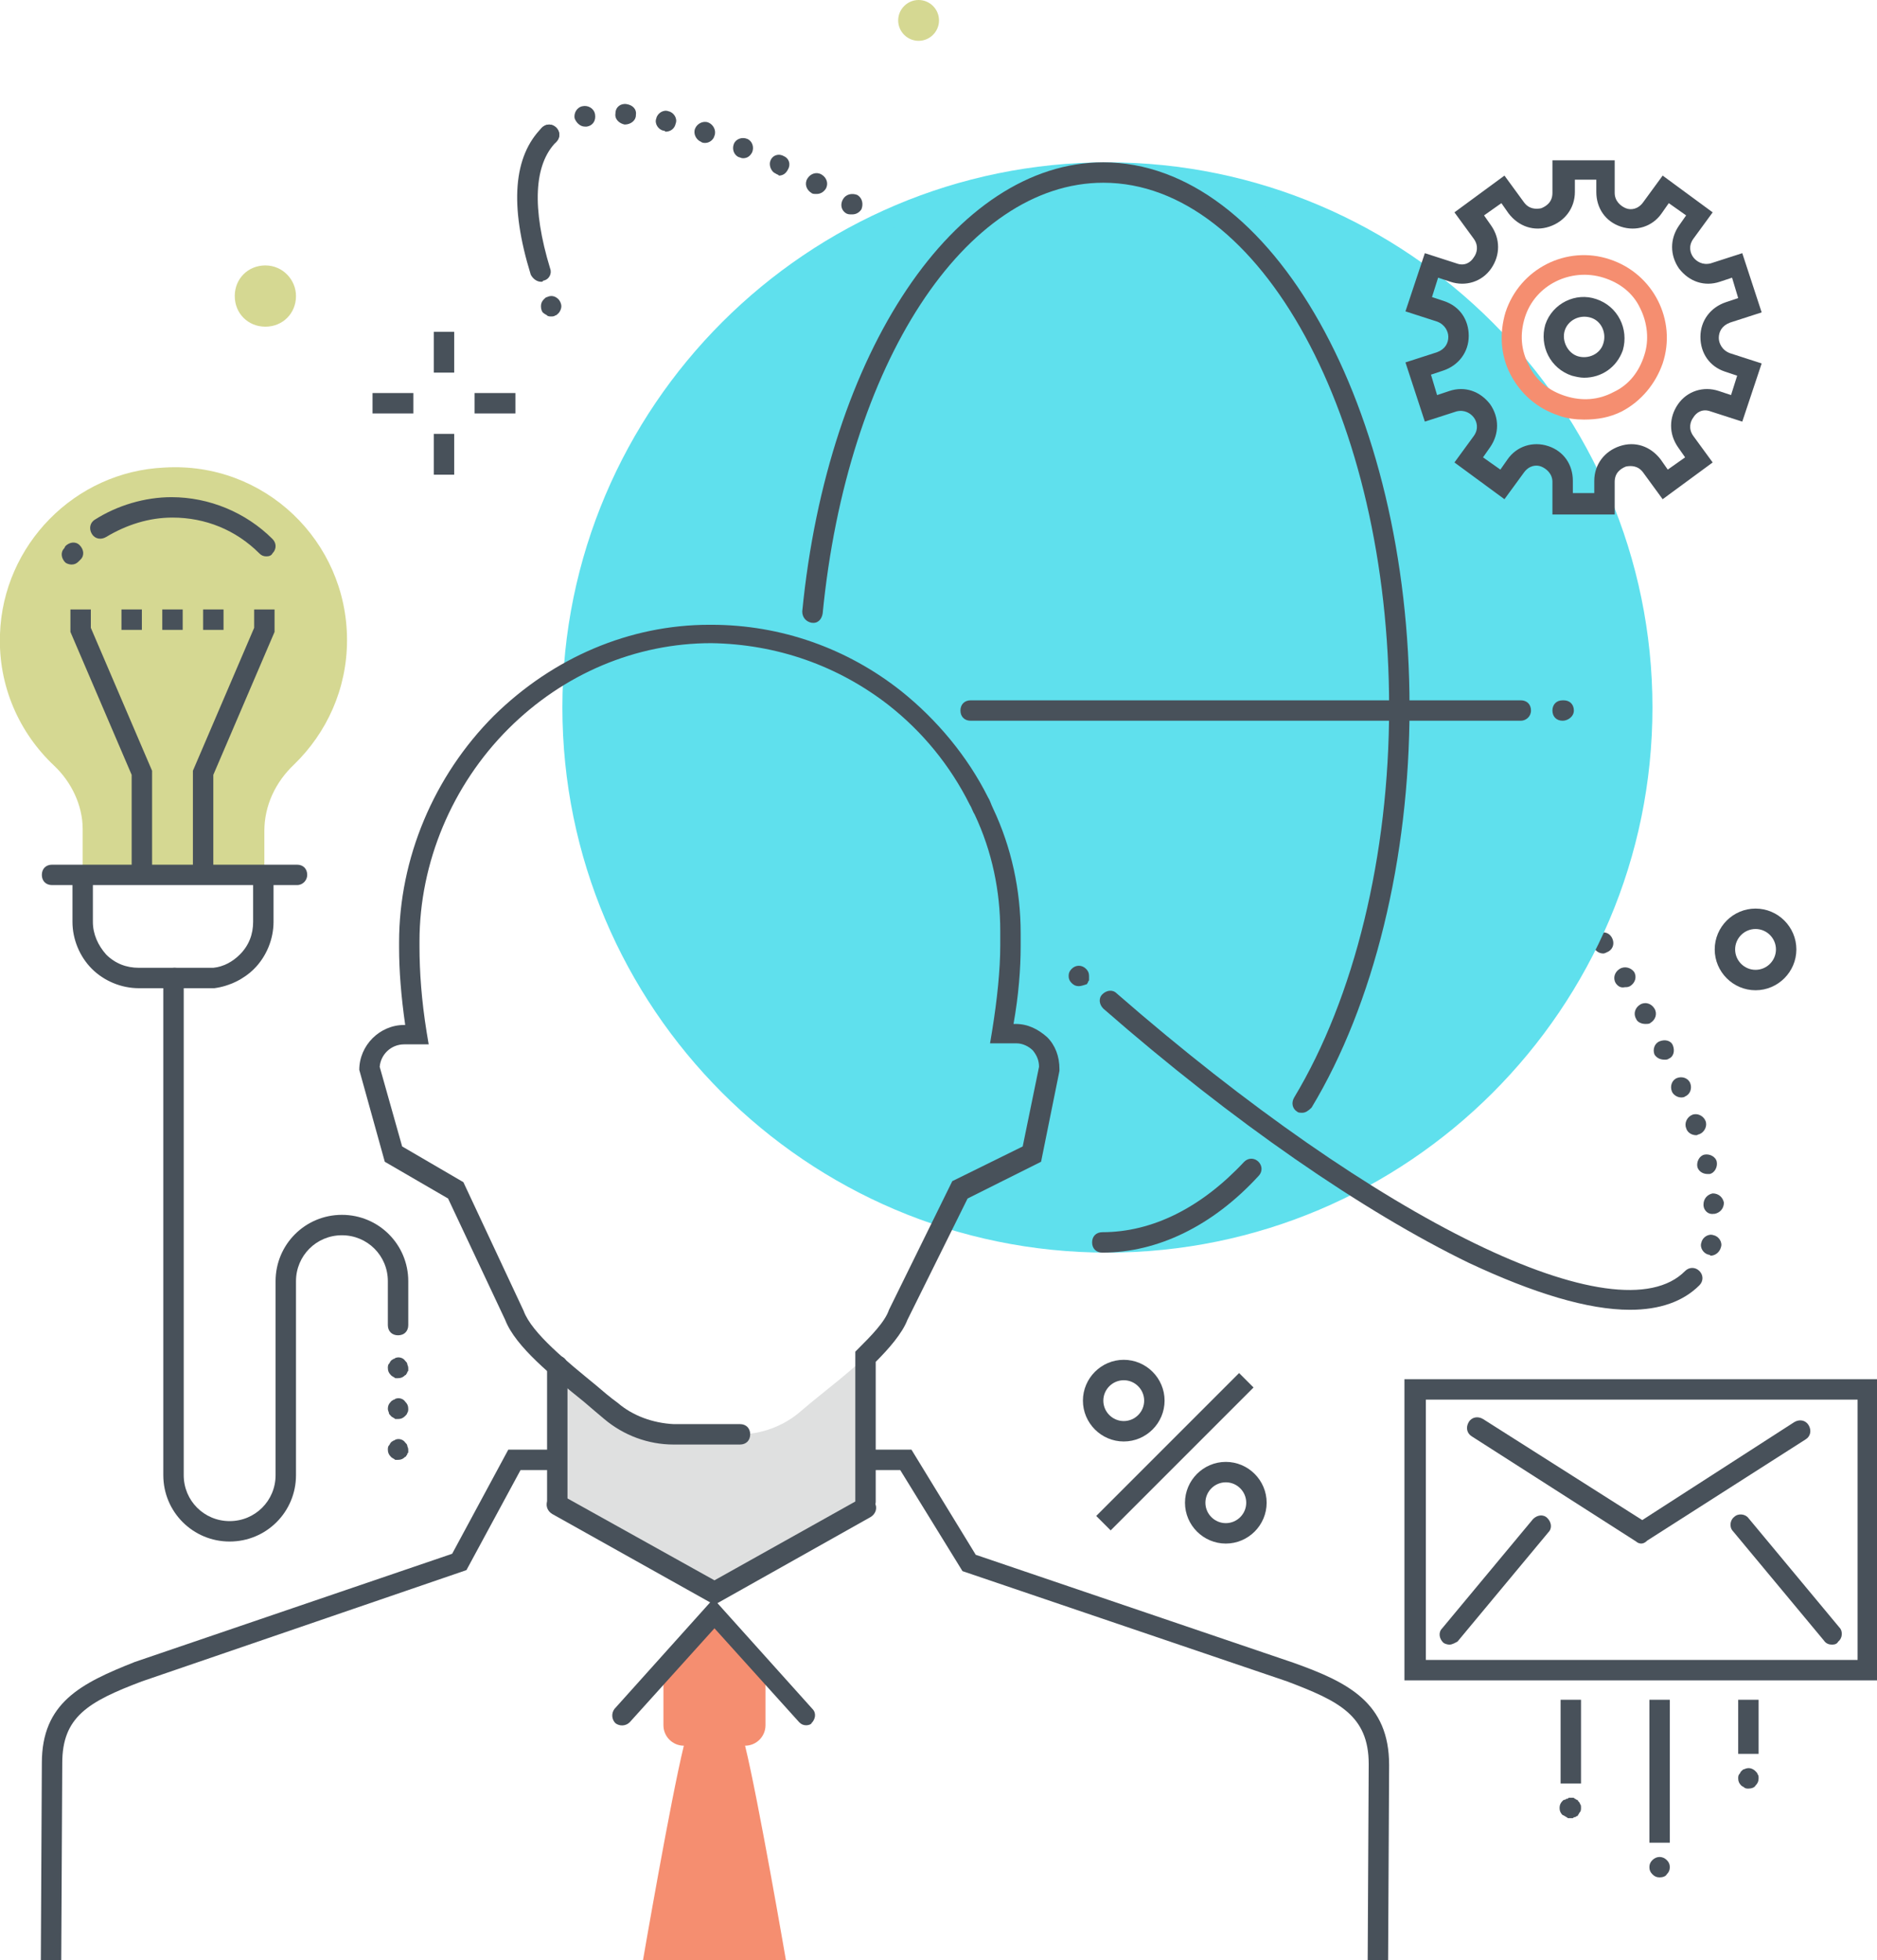 <?xml version="1.0" encoding="utf-8"?>
<!-- Generator: Adobe Illustrator 21.1.0, SVG Export Plug-In . SVG Version: 6.00 Build 0)  -->
<svg version="1.1" id="Layer_1" xmlns="http://www.w3.org/2000/svg" xmlns:xlink="http://www.w3.org/1999/xlink" x="0px" y="0px"
	 viewBox="0 0 183.9 192" style="enable-background:new 0 0 183.9 192;" xml:space="preserve">
<style type="text/css">
	.st0{fill:#F58E70;}
	.st1{fill:#48515A;}
	.st2{fill:#5FE0ED;}
	.st3{fill:#DFE0E0;}
	.st4{fill:#D5D892;}
	.st5{fill:#475059;}
</style>
<path class="st0" d="M77,192c0,0-2.7-15.7-4-21c1.1,0,2-0.9,2-2v-5l-5.1-6l-4.9,6v5c0,1.1,0.9,2,2,2c-1.3,5.3-4,21-4,21"/>
<path class="st1" d="M167.4,122.9c-0.5-0.1-0.9-0.7-0.7-1.2c0.1-0.5,0.7-0.9,1.2-0.7c0.5,0.1,0.9,0.7,0.7,1.2
	c-0.1,0.4-0.5,0.8-1,0.8C167.5,122.9,167.4,122.9,167.4,122.9 M166.9,118L166.9,118c0-0.6,0.4-1,0.9-1.1c0.6,0,1,0.4,1.1,0.9
	c0,0.6-0.4,1-0.9,1.1h-0.1C167.4,119,166.9,118.6,166.9,118 M166.3,114.3c-0.1-0.5,0.2-1.1,0.7-1.2c0.5-0.1,1.1,0.2,1.2,0.7
	c0.1,0.5-0.2,1.1-0.7,1.2c-0.1,0-0.2,0-0.2,0C166.8,115,166.4,114.7,166.3,114.3 M165.2,110.5L165.2,110.5c-0.2-0.5,0.1-1.1,0.6-1.3
	c0.5-0.2,1.1,0.1,1.3,0.6c0.2,0.5-0.1,1.1-0.6,1.3c-0.1,0-0.2,0.1-0.3,0.1C165.7,111.2,165.3,110.9,165.2,110.5 M163.8,106.9
	L163.8,106.9c-0.2-0.5,0-1.1,0.5-1.3c0.5-0.2,1.1,0,1.3,0.5c0.2,0.5,0,1.1-0.5,1.3c-0.1,0.1-0.3,0.1-0.4,0.1
	C164.3,107.5,163.9,107.2,163.8,106.9 M162.1,103.3c-0.2-0.5,0-1.1,0.5-1.3c0.5-0.2,1.1-0.1,1.3,0.4h0c0.2,0.5,0.1,1.1-0.4,1.3
	c-0.1,0.1-0.3,0.1-0.4,0.1C162.6,103.8,162.3,103.6,162.1,103.3 M160.3,99.8c-0.3-0.5-0.1-1.1,0.4-1.4c0.5-0.3,1.1-0.1,1.4,0.4
	c0.3,0.5,0.1,1.1-0.4,1.4c-0.1,0.1-0.3,0.1-0.5,0.1C160.8,100.3,160.4,100.1,160.3,99.8 M158.3,96.3c-0.3-0.5-0.1-1.1,0.4-1.4
	c0.5-0.3,1.1-0.1,1.4,0.3c0.3,0.5,0.1,1.1-0.4,1.4c-0.2,0.1-0.3,0.1-0.5,0.1C158.8,96.8,158.5,96.6,158.3,96.3 M156.2,92.9
	L156.2,92.9c-0.3-0.5-0.2-1.1,0.3-1.4c0.5-0.3,1.1-0.2,1.4,0.3c0.3,0.5,0.2,1.1-0.3,1.4c-0.2,0.1-0.4,0.2-0.5,0.2
	C156.7,93.4,156.4,93.2,156.2,92.9 M154,89.6c-0.3-0.5-0.2-1.1,0.3-1.4c0.5-0.3,1.1-0.2,1.4,0.3c0.3,0.5,0.2,1.1-0.3,1.4
	c-0.2,0.1-0.4,0.2-0.6,0.2C154.5,90.1,154.2,89.9,154,89.6 M151.8,86.3L151.8,86.3c-0.3-0.5-0.2-1.1,0.2-1.4
	c0.5-0.3,1.1-0.2,1.4,0.2h0c0.3,0.4,0.2,1.1-0.2,1.4c-0.2,0.1-0.4,0.2-0.6,0.2C152.3,86.8,152,86.6,151.8,86.3 M149.4,83.1
	c-0.3-0.5-0.2-1.1,0.2-1.4c0.5-0.3,1.1-0.2,1.4,0.2s0.2,1.1-0.2,1.4c-0.2,0.1-0.4,0.2-0.6,0.2C149.9,83.5,149.6,83.4,149.4,83.1
	 M147.1,79.9c-0.3-0.4-0.3-1.1,0.2-1.4c0.4-0.3,1.1-0.2,1.4,0.2c0.3,0.4,0.3,1.1-0.2,1.4c-0.2,0.1-0.4,0.2-0.6,0.2
	C147.5,80.3,147.2,80.2,147.1,79.9 M144.6,76.8c-0.3-0.4-0.3-1.1,0.2-1.4c0.4-0.3,1.1-0.3,1.4,0.2c0.3,0.4,0.3,1.1-0.2,1.4
	c-0.2,0.1-0.4,0.2-0.6,0.2C145.1,77.2,144.8,77,144.6,76.8 M142.1,73.7c-0.4-0.4-0.3-1.1,0.1-1.4c0.4-0.4,1.1-0.3,1.4,0.1
	c0.3,0.4,0.3,1.1-0.1,1.4c-0.2,0.1-0.4,0.2-0.6,0.2C142.6,74.1,142.3,73.9,142.1,73.7 M139.5,70.6c-0.4-0.4-0.3-1.1,0.1-1.4
	s1-0.3,1.4,0.1c0.3,0.4,0.3,1.1-0.1,1.4c-0.2,0.2-0.4,0.2-0.6,0.2C140,71,139.7,70.9,139.5,70.6 M136.9,67.6L136.9,67.6
	c-0.4-0.4-0.3-1,0.1-1.4c0.4-0.4,1-0.3,1.4,0.1c0.4,0.4,0.3,1.1-0.1,1.4c-0.2,0.2-0.4,0.2-0.7,0.2C137.4,68,137.1,67.9,136.9,67.6
	 M134.3,64.7c-0.4-0.4-0.3-1,0.1-1.4c0.4-0.4,1-0.3,1.4,0.1c0.4,0.4,0.3,1-0.1,1.4c-0.2,0.2-0.4,0.3-0.7,0.3
	C134.7,65,134.5,64.9,134.3,64.7 M131.6,61.7L131.6,61.7c-0.4-0.4-0.4-1,0-1.4c0.4-0.4,1-0.3,1.4,0c0.4,0.4,0.4,1-0.1,1.4
	c-0.2,0.2-0.4,0.3-0.7,0.3C132,62,131.8,61.9,131.6,61.7 M128.8,58.8c-0.4-0.4-0.4-1,0-1.4c0.4-0.4,1-0.4,1.4,0c0.4,0.4,0.4,1,0,1.4
	c-0.2,0.2-0.4,0.3-0.7,0.3C129.3,59.1,129,59,128.8,58.8 M126.1,56c-0.4-0.4-0.4-1,0-1.4c0.4-0.4,1-0.4,1.4,0c0.4,0.4,0.4,1,0,1.4
	c-0.2,0.2-0.4,0.3-0.7,0.3C126.5,56.3,126.2,56.2,126.1,56 M123.2,53.1L123.2,53.1c-0.4-0.4-0.4-1,0-1.4c0.4-0.4,1-0.4,1.4,0h0
	c0.4,0.4,0.4,1,0,1.4c-0.2,0.2-0.5,0.3-0.7,0.3C123.7,53.4,123.4,53.3,123.2,53.1 M120.4,50.4c-0.4-0.4-0.4-1,0-1.4
	c0.4-0.4,1-0.4,1.4,0c0.4,0.4,0.4,1,0,1.4c-0.2,0.2-0.4,0.3-0.7,0.3C120.8,50.6,120.6,50.5,120.4,50.4 M117.5,47.6
	c-0.4-0.4-0.4-1-0.1-1.4c0.4-0.4,1-0.4,1.4-0.1c0.4,0.4,0.4,1,0,1.4c-0.2,0.2-0.5,0.3-0.7,0.3C117.9,47.9,117.7,47.8,117.5,47.6
	 M114.5,44.9c-0.4-0.4-0.4-1-0.1-1.4c0.4-0.4,1-0.4,1.4-0.1c0.4,0.4,0.4,1,0.1,1.4c-0.2,0.2-0.5,0.3-0.7,0.3
	C115,45.2,114.7,45.1,114.5,44.9 M111.6,42.3c-0.4-0.4-0.4-1-0.1-1.4c0.4-0.4,1-0.5,1.4-0.1c0.4,0.4,0.5,1,0.1,1.4
	c-0.2,0.2-0.5,0.3-0.8,0.3C112,42.5,111.8,42.4,111.6,42.3 M108.6,39.7c-0.4-0.4-0.5-1-0.1-1.4c0.4-0.4,1-0.5,1.4-0.1
	c0.4,0.4,0.5,1,0.1,1.4c-0.2,0.2-0.5,0.4-0.8,0.4C109,39.9,108.8,39.8,108.6,39.7 M105.5,37.1c-0.4-0.4-0.5-1-0.1-1.4
	c0.4-0.4,1-0.5,1.4-0.1c0.4,0.4,0.5,1,0.1,1.4c-0.2,0.2-0.5,0.4-0.8,0.4C105.9,37.3,105.7,37.2,105.5,37.1 M102.4,34.6
	c-0.4-0.3-0.5-1-0.2-1.4c0.3-0.4,1-0.5,1.4-0.2s0.5,1,0.2,1.4c-0.2,0.2-0.5,0.4-0.8,0.4C102.8,34.8,102.6,34.7,102.4,34.6
	 M99.3,32.1c-0.4-0.3-0.5-1-0.2-1.4c0.3-0.4,1-0.5,1.4-0.2c0.4,0.3,0.5,1,0.2,1.4c-0.2,0.3-0.5,0.4-0.8,0.4
	C99.7,32.3,99.5,32.3,99.3,32.1 M96.1,29.7c-0.4-0.3-0.5-1-0.2-1.4c0.3-0.4,1-0.5,1.4-0.2s0.5,1,0.2,1.4c-0.2,0.3-0.5,0.4-0.8,0.4
	C96.5,29.9,96.3,29.9,96.1,29.7 M92.9,27.4c-0.5-0.3-0.6-1-0.2-1.4c0.3-0.5,0.9-0.6,1.4-0.2c0.5,0.3,0.6,1,0.2,1.4
	c-0.2,0.3-0.5,0.4-0.8,0.4C93.3,27.6,93.1,27.5,92.9,27.4 M89.6,25.1c-0.5-0.3-0.6-0.9-0.3-1.4c0.3-0.5,0.9-0.6,1.4-0.3
	c0.5,0.3,0.6,0.9,0.3,1.4c-0.2,0.3-0.5,0.5-0.8,0.5C90,25.3,89.8,25.2,89.6,25.1 M86.3,22.9L86.3,22.9c-0.5-0.3-0.6-0.9-0.3-1.4
	c0.3-0.5,0.9-0.6,1.4-0.3c0.5,0.3,0.6,0.9,0.3,1.4c-0.2,0.3-0.5,0.5-0.9,0.5C86.6,23.1,86.4,23.1,86.3,22.9 M82.9,20.9
	c-0.5-0.3-0.6-0.9-0.3-1.4c0.3-0.5,0.9-0.6,1.4-0.4c0.5,0.3,0.6,0.9,0.4,1.4c-0.2,0.3-0.5,0.5-0.9,0.5C83.2,21,83.1,21,82.9,20.9
	 M79.5,18.9c-0.5-0.3-0.7-0.9-0.4-1.4c0.3-0.5,0.9-0.7,1.4-0.4c0.5,0.3,0.7,0.9,0.4,1.4c-0.2,0.3-0.5,0.5-0.9,0.5
	C79.8,19,79.6,19,79.5,18.9 M76,17L76,17c-0.5-0.2-0.7-0.9-0.5-1.3c0.2-0.5,0.8-0.7,1.3-0.4c0.5,0.2,0.7,0.8,0.4,1.3
	c-0.2,0.4-0.5,0.6-0.9,0.6C76.3,17.1,76.1,17.1,76,17 M72.4,15.4c-0.5-0.2-0.7-0.8-0.5-1.3c0.2-0.5,0.8-0.7,1.3-0.5h0
	c0.5,0.2,0.7,0.8,0.5,1.3c-0.2,0.4-0.5,0.6-0.9,0.6C72.6,15.5,72.5,15.4,72.4,15.4 M53.1,13.9c-0.4-0.4-0.4-1,0-1.4
	c0.4-0.4,1-0.4,1.4,0c0.4,0.4,0.4,1,0,1.4c-0.2,0.2-0.4,0.3-0.7,0.3C53.6,14.2,53.3,14.1,53.1,13.9 M68.7,13.9L68.7,13.9
	c-0.5-0.2-0.8-0.8-0.6-1.3c0.2-0.5,0.8-0.8,1.3-0.6c0.5,0.2,0.8,0.8,0.6,1.3c-0.1,0.4-0.5,0.7-0.9,0.7C69,14,68.8,14,68.7,13.9
	 M65,12.8c-0.5-0.1-0.9-0.7-0.7-1.2c0.1-0.5,0.7-0.9,1.2-0.7c0.5,0.1,0.9,0.7,0.7,1.2c-0.1,0.5-0.5,0.8-1,0.8
	C65.1,12.8,65.1,12.8,65,12.8 M56.3,11.6c-0.1-0.5,0.2-1.1,0.8-1.2h0c0.5-0.1,1.1,0.2,1.2,0.8s-0.2,1.1-0.8,1.2c-0.1,0-0.2,0-0.2,0
	C56.9,12.4,56.5,12.1,56.3,11.6 M61.2,12.2c-0.5-0.1-1-0.5-0.9-1.1c0-0.6,0.5-1,1.1-0.9c0.6,0.1,1,0.5,0.9,1.1
	C62.3,11.8,61.8,12.2,61.2,12.2L61.2,12.2z"/>
<path class="st2" d="M160.9,69.3c0,28.9-23.5,52.4-52.4,52.4S56.1,98.3,56.1,69.3s23.5-52.4,52.4-52.4S160.9,40.4,160.9,69.3"/>
<path class="st2" d="M108.5,122.7c-29.5,0-53.4-24-53.4-53.4c0-29.5,24-53.4,53.4-53.4s53.4,24,53.4,53.4
	C161.9,98.8,137.9,122.7,108.5,122.7 M108.5,17.9c-28.4,0-51.4,23.1-51.4,51.4c0,28.3,23.1,51.4,51.4,51.4s51.4-23.1,51.4-51.4
	C159.9,41,136.8,17.9,108.5,17.9"/>
<path class="st3" d="M54.6,143v4.4l15.1,8.5l15-8.2l0.1-8v-6.7c0.6-0.6,1.2-1.2,1.7-1.8c-0.2,0.2-0.4,0.3-0.5,0.5
	c-2.1,2.3-5.3,4.6-7.5,6.5c-1.7,1.5-3.9,2.3-6.1,2.3H70h-2.5H66c-2.2,0-4.4-0.8-6.1-2.3c-2.1-1.8-5.1-4-7.2-6.2
	c-0.1-0.1-0.1-0.1-0.2-0.2c0.6,0.7,1.3,1.3,2.1,2c0,0,0,0,0,0v7.2V143L54.6,143L54.6,143z"/>
<path class="st1" d="M54.6,148.3c-0.6,0-1-0.4-1-1v-13.5c0-0.6,0.4-1,1-1c0.6,0,1,0.4,1,1v13.5C55.6,147.8,55.2,148.3,54.6,148.3"/>
<path class="st1" d="M84.8,148c-0.6,0-1-0.4-1-1l0-14.6l0.3-0.3c1.2-1.2,2.6-2.6,3-3.8l6.2-12.6l6.9-3.4l1.6-7.8
	c0-0.6-0.2-1.1-0.6-1.6c-0.4-0.4-1-0.7-1.6-0.7h-2.6l0.2-1.2c0.5-3.1,0.8-6,0.8-8.4l0-1.4c0-3.9-0.8-7.8-2.5-11.4
	c-0.2-0.3-0.3-0.7-0.5-1c-1.9-3.8-4.6-7.1-7.9-9.7c-5-3.9-11-6-17.4-6.1C62.3,63,55.2,66,49.8,71.4c-5.5,5.5-8.7,13.1-8.7,20.8v0.5
	c0,2.5,0.2,5.3,0.7,8.4l0.2,1.2h-2.4c-1.3,0-2.3,1-2.4,2.2l2.2,7.8l6,3.5l5.9,12.6c0.8,2.2,4.3,5,7.1,7.3c0.7,0.6,1.4,1.2,2.1,1.7
	c1.5,1.3,3.5,2,5.5,2.1h6.5c0.6,0,1,0.4,1,1s-0.4,1-1,1H66c-2.5,0-4.9-0.9-6.8-2.5c-0.6-0.5-1.3-1.1-2-1.7c-3.1-2.5-6.7-5.4-7.7-8
	l-5.6-11.9l-6.2-3.6l-2.5-9c0-2.4,2-4.4,4.4-4.4h0.1c-0.4-2.8-0.6-5.3-0.6-7.6v-0.5c0-8.2,3.4-16.3,9.3-22.2
	c5.8-5.7,13.3-8.9,21.1-8.9c0.1,0,0.1,0,0.2,0c6.8,0,13.3,2.3,18.6,6.5c3.5,2.8,6.5,6.4,8.5,10.4c0.2,0.3,0.3,0.7,0.5,1.1
	c1.8,3.8,2.7,8,2.7,12.2l0,1.3c0,2.2-0.2,4.8-0.7,7.6h0.2c1.2,0,2.2,0.5,3.1,1.3c0.8,0.8,1.2,1.9,1.2,3.1l0,0.2l-1.8,8.9l-7.2,3.6
	l-5.9,11.9c-0.5,1.3-1.8,2.8-3.1,4.1l0,13.7C85.8,147.6,85.3,148,84.8,148"/>
<path class="st1" d="M6,192l-2,0l0.1-19.3c0-5.9,3.8-7.8,9.1-9.9l31.1-10.6l5.5-10.2h4.4v2H51l-5.3,9.8l-31.8,10.9
	c-5.3,2-7.8,3.5-7.8,8L6,192z"/>
<path class="st1" d="M70,157.2l-15.9-8.9c-0.5-0.3-0.7-0.9-0.4-1.4c0.3-0.5,0.9-0.7,1.4-0.4l14.9,8.3l14.3-8
	c0.5-0.3,1.1-0.1,1.4,0.4c0.3,0.5,0.1,1.1-0.4,1.4L70,157.2z"/>
<path class="st1" d="M136,192l-2,0l0.1-19.2c0-4.8-3-6.2-8-8.1l-31.8-10.8l-6.1-9.9H85v-2h4.3l6.3,10.3l31.2,10.6
	c5.3,1.9,9.3,3.9,9.3,10L136,192z"/>
<path class="st1" d="M79,169c-0.3,0-0.5-0.1-0.7-0.3l-8.3-9.2l-8.3,9.2c-0.4,0.4-1,0.4-1.4,0.1c-0.4-0.4-0.4-1-0.1-1.4l9.7-10.8
	l9.7,10.8c0.4,0.4,0.3,1-0.1,1.4C79.5,168.9,79.2,169,79,169"/>
<path class="st1" d="M149,70.6H95.1c-0.6,0-1-0.4-1-1s0.4-1,1-1H149c0.6,0,1,0.4,1,1S149.5,70.6,149,70.6"/>
<path class="st1" d="M108,122.7c-0.6,0-1-0.4-1-1c0-0.6,0.4-1,1-1c4.9,0,9.7-2.4,13.9-6.9c0.4-0.4,1-0.4,1.4,0c0.4,0.4,0.4,1,0,1.4
	C118.8,120.1,113.4,122.7,108,122.7"/>
<path class="st1" d="M127.6,109c-0.2,0-0.4,0-0.5-0.1c-0.5-0.3-0.6-0.9-0.3-1.4c5.9-9.8,9.3-23.7,9.3-38.2c0-28.4-12.6-51.4-28-51.4
	c-13.5,0-25.1,17.7-27.5,42.2c-0.1,0.6-0.5,1-1.1,0.9c-0.5-0.1-0.9-0.5-0.9-1.1c2.5-25.5,15-44,29.5-44c16.5,0,30,24,30,53.4
	c0,14.8-3.5,29.1-9.6,39.2C128.2,108.8,127.9,109,127.6,109"/>
<path class="st1" d="M153.1,70.6c-0.6,0-1-0.4-1-1s0.4-1,1-1h0.1c0.6,0,1,0.4,1,1S153.6,70.6,153.1,70.6"/>
<path class="st1" d="M159.7,128.3c-4.1,0-9.4-1.6-15.8-4.6c-10.3-5-23.1-13.8-35.8-24.9c-0.4-0.4-0.5-1-0.1-1.4
	c0.4-0.4,1-0.5,1.4-0.1c25.7,22.4,49.2,33.8,55.7,27.2c0.4-0.4,1-0.4,1.4,0c0.4,0.4,0.4,1,0,1.4
	C164.9,127.5,162.6,128.3,159.7,128.3"/>
<path class="st1" d="M53,27.6c-0.4,0-0.8-0.3-1-0.7c-2.1-6.8-1.7-11.6,1.1-14.4c0.4-0.4,1-0.4,1.4,0c0.4,0.4,0.4,1,0,1.4
	c-2.2,2.2-2.4,6.5-0.6,12.4c0.2,0.5-0.1,1.1-0.7,1.2C53.2,27.6,53.1,27.6,53,27.6"/>
<path class="st1" d="M54,31c-0.1,0-0.3,0-0.4-0.1c-0.1-0.1-0.2-0.1-0.3-0.2C53.1,30.6,53,30.3,53,30s0.1-0.5,0.3-0.7
	c0.1-0.1,0.2-0.2,0.3-0.2c0.4-0.2,0.8-0.1,1.1,0.2c0.2,0.2,0.3,0.5,0.3,0.7s-0.1,0.5-0.3,0.7c-0.1,0.1-0.2,0.2-0.3,0.2
	C54.3,31,54.1,31,54,31"/>
<path class="st1" d="M105.7,96.6c-0.3,0-0.5-0.1-0.7-0.3c-0.2-0.2-0.3-0.4-0.3-0.7c0-0.3,0.1-0.5,0.3-0.7c0.4-0.4,1-0.4,1.4,0
	c0.2,0.2,0.3,0.4,0.3,0.7c0,0.1,0,0.1,0,0.2c0,0.1,0,0.1,0,0.2c0,0.1-0.1,0.1-0.1,0.2c0,0.1-0.1,0.1-0.1,0.2
	C106.2,96.5,105.9,96.6,105.7,96.6"/>
<path class="st4" d="M25.9,85.7v-4.3c0-2.5,1.1-4.8,2.9-6.5c3.2-3.1,5.2-7.4,5.2-12.2c0-9.7-8.1-17.5-17.9-16.9
	C7.3,46.2,0.3,53.4,0,62.1c-0.2,5.1,1.9,9.7,5.3,12.9c1.7,1.6,2.8,3.9,2.8,6.2v4.5"/>
<path class="st1" d="M17.1,96.8c-0.5,0-1-0.4-1-1c0-0.6,0.4-1,1-1l3.8,0c1-0.1,1.9-0.6,2.6-1.3c0.9-0.9,1.3-2,1.3-3.2v-4.4
	c0-0.6,0.4-1,1-1c0.6,0,1,0.4,1,1v4.4c0,1.7-0.7,3.4-1.9,4.6c-1,1-2.4,1.7-3.9,1.9l-0.1,0L17.1,96.8L17.1,96.8z"/>
<path class="st1" d="M29.1,86.7h-24c-0.6,0-1-0.4-1-1c0-0.6,0.4-1,1-1h24c0.6,0,1,0.4,1,1C30.1,86.2,29.7,86.7,29.1,86.7"/>
<path class="st1" d="M17.1,96.8h-3.5c-1.7,0-3.4-0.7-4.6-1.9c-1.2-1.2-1.9-2.9-1.9-4.6v-4c0-0.6,0.4-1,1-1c0.6,0,1,0.4,1,1v4
	c0,1.2,0.5,2.3,1.3,3.2c0.9,0.9,2,1.3,3.2,1.3h3.5c0.6,0,1,0.4,1,1C18.1,96.3,17.7,96.8,17.1,96.8"/>
<path class="st1" d="M7,55.3c-0.2,0-0.5-0.1-0.6-0.2c-0.4-0.4-0.5-1-0.1-1.4l0.1-0.2c0.4-0.4,1-0.5,1.4-0.1c0.4,0.4,0.5,1,0.1,1.4
	L7.7,55C7.5,55.2,7.3,55.3,7,55.3"/>
<path class="st1" d="M26.1,54.5c-0.3,0-0.5-0.1-0.7-0.3c-2.3-2.3-5.3-3.5-8.5-3.5c-2.3,0-4.5,0.7-6.5,1.9c-0.5,0.3-1.1,0.2-1.4-0.3
	c-0.3-0.5-0.2-1.1,0.3-1.4c2.2-1.4,4.9-2.2,7.5-2.2c3.7,0,7.3,1.5,9.9,4.1c0.4,0.4,0.4,1,0,1.4C26.6,54.4,26.4,54.5,26.1,54.5"/>
<polygon class="st1" points="20.9,85.7 18.9,85.7 18.9,75.5 24.9,61.5 24.9,59.7 26.9,59.7 26.9,61.9 20.9,75.9 "/>
<polygon class="st1" points="14.9,85.7 12.9,85.7 12.9,75.9 6.9,61.9 6.9,59.7 8.9,59.7 8.9,61.5 14.9,75.5 "/>
<path class="st1" d="M21.9,61.7h-2v-2h2V61.7z M17.9,61.7h-2v-2h2V61.7z M13.9,61.7h-2v-2h2V61.7z"/>
<path class="st1" d="M22.5,151c-3.6,0-6.5-2.9-6.5-6.5V96c0-0.6,0.4-1,1-1c0.6,0,1,0.4,1,1v48.5c0,2.5,2,4.5,4.5,4.5s4.5-2,4.5-4.5
	v-19c0-3.6,2.9-6.5,6.5-6.5s6.5,2.9,6.5,6.5v4.3c0,0.6-0.4,1-1,1c-0.6,0-1-0.4-1-1v-4.3c0-2.5-2-4.5-4.5-4.5c-2.5,0-4.5,2-4.5,4.5
	v19C29,148.1,26.1,151,22.5,151"/>
<path class="st1" d="M39,135c-0.1,0-0.1,0-0.2,0c-0.1,0-0.1,0-0.2-0.1c-0.1,0-0.1-0.1-0.2-0.1c0,0-0.1-0.1-0.1-0.1
	c-0.2-0.2-0.3-0.4-0.3-0.7c0-0.1,0-0.3,0.1-0.4s0.1-0.2,0.2-0.3c0,0,0.1-0.1,0.1-0.1c0.1,0,0.1-0.1,0.2-0.1c0.1,0,0.1-0.1,0.2-0.1
	c0.3-0.1,0.7,0,0.9,0.3c0.1,0.1,0.2,0.2,0.2,0.3s0.1,0.2,0.1,0.4c0,0.1,0,0.1,0,0.2c0,0.1,0,0.1-0.1,0.2c0,0.1,0,0.1-0.1,0.2
	c0,0.1-0.1,0.1-0.1,0.1C39.5,134.9,39.3,135,39,135"/>
<path class="st1" d="M39,139c-0.1,0-0.1,0-0.2,0c-0.1,0-0.1,0-0.2-0.1c-0.1,0-0.1-0.1-0.2-0.1c0,0-0.1-0.1-0.1-0.1
	c-0.1-0.1-0.2-0.2-0.2-0.3c0-0.1-0.1-0.2-0.1-0.4c0-0.3,0.1-0.5,0.3-0.7c0,0,0.1-0.1,0.1-0.1c0.1,0,0.1-0.1,0.2-0.1
	c0.1,0,0.1-0.1,0.2-0.1c0.3-0.1,0.7,0,0.9,0.3c0.2,0.2,0.3,0.4,0.3,0.7c0,0.1,0,0.3-0.1,0.4c0,0.1-0.1,0.2-0.2,0.3
	C39.5,138.9,39.3,139,39,139"/>
<path class="st1" d="M39,143c-0.1,0-0.1,0-0.2,0c-0.1,0-0.1,0-0.2-0.1c-0.1,0-0.1-0.1-0.2-0.1c0,0-0.1-0.1-0.1-0.1
	c-0.2-0.2-0.3-0.4-0.3-0.7c0-0.1,0-0.3,0.1-0.4s0.1-0.2,0.2-0.3l0.1-0.1c0.1,0,0.1-0.1,0.2-0.1c0.1,0,0.1-0.1,0.2-0.1
	c0.3-0.1,0.7,0,0.9,0.3c0.1,0.1,0.2,0.2,0.2,0.3s0.1,0.2,0.1,0.4c0,0.1,0,0.1,0,0.2c0,0.1,0,0.1-0.1,0.2c0,0.1,0,0.1-0.1,0.2
	c0,0.1-0.1,0.1-0.1,0.1C39.5,142.9,39.3,143,39,143"/>
<path class="st1" d="M183.9,164.6h-46.3v-29.5h46.3V164.6z M139.7,162.6h42.3v-25.5h-42.3V162.6z"/>
<path class="st1" d="M160.8,151.2c-0.2,0-0.4-0.1-0.5-0.2l-16.1-10.3c-0.5-0.3-0.6-0.9-0.3-1.4c0.3-0.5,0.9-0.6,1.4-0.3l15.6,9.9
	l14.9-9.6c0.5-0.3,1.1-0.2,1.4,0.3c0.3,0.5,0.2,1.1-0.3,1.4l-15.5,9.9C161.2,151.1,161,151.2,160.8,151.2"/>
<path class="st1" d="M179.5,161.1c-0.3,0-0.6-0.1-0.8-0.4l-8.9-10.7c-0.4-0.4-0.3-1.1,0.1-1.4c0.4-0.4,1.1-0.3,1.4,0.1l8.9,10.7
	c0.4,0.4,0.3,1.1-0.1,1.4C180,161,179.8,161.1,179.5,161.1"/>
<path class="st1" d="M142,161.1c-0.2,0-0.5-0.1-0.6-0.2c-0.4-0.4-0.5-1-0.1-1.4l8.9-10.7c0.4-0.4,1-0.5,1.4-0.1
	c0.4,0.4,0.5,1,0.1,1.4l-8.9,10.7C142.6,160.9,142.3,161.1,142,161.1"/>
<rect x="161.6" y="166.5" class="st1" width="2" height="14"/>
<path class="st1" d="M162.6,183.9c-0.3,0-0.5-0.1-0.7-0.3c-0.2-0.2-0.3-0.4-0.3-0.7c0-0.3,0.1-0.5,0.3-0.7c0.4-0.4,1-0.4,1.4,0
	c0.2,0.2,0.3,0.4,0.3,0.7c0,0.3-0.1,0.5-0.3,0.7C163.2,183.8,162.9,183.9,162.6,183.9"/>
<rect x="170.3" y="166.5" class="st1" width="2" height="5.3"/>
<path class="st1" d="M171.3,175.2c-0.1,0-0.3,0-0.4-0.1c-0.1-0.1-0.2-0.1-0.3-0.2c-0.2-0.2-0.3-0.4-0.3-0.7c0-0.1,0-0.3,0.1-0.4
	c0.1-0.1,0.1-0.2,0.2-0.3c0.1-0.1,0.2-0.2,0.3-0.2c0.4-0.2,0.8-0.1,1.1,0.2c0.1,0.1,0.2,0.2,0.2,0.3c0.1,0.1,0.1,0.2,0.1,0.4
	c0,0.3-0.1,0.5-0.3,0.7C171.9,175.1,171.6,175.2,171.3,175.2"/>
<rect x="152.9" y="166.5" class="st1" width="2" height="8.2"/>
<path class="st1" d="M153.9,178.1c-0.1,0-0.1,0-0.2,0c-0.1,0-0.1,0-0.2-0.1c-0.1,0-0.1-0.1-0.2-0.1c0,0-0.1-0.1-0.2-0.1
	c-0.2-0.2-0.3-0.4-0.3-0.7c0-0.3,0.1-0.5,0.3-0.7c0.1-0.1,0.1-0.1,0.2-0.1c0.1,0,0.1-0.1,0.2-0.1c0.1,0,0.1,0,0.2-0.1
	c0.1,0,0.3,0,0.4,0c0.1,0,0.1,0,0.2,0.1c0.1,0,0.1,0.1,0.2,0.1c0.1,0,0.1,0.1,0.1,0.1c0.1,0.1,0.2,0.2,0.2,0.3
	c0.1,0.1,0.1,0.2,0.1,0.4c0,0.1,0,0.3-0.1,0.4c-0.1,0.1-0.1,0.2-0.2,0.3c0,0.1-0.1,0.1-0.1,0.1c-0.1,0-0.1,0.1-0.2,0.1
	c-0.1,0-0.1,0-0.2,0.1C154.1,178.1,154,178.1,153.9,178.1"/>
<path class="st5" d="M155.2,37c-0.4,0-0.8-0.1-1.2-0.2c-2.1-0.7-3.2-2.9-2.6-5h0c0.7-2.1,3-3.2,5-2.5c2.1,0.7,3.2,2.9,2.6,5
	c0,0,0,0,0,0h0C158.4,36,156.9,37,155.2,37 M153.3,32.4c-0.3,1,0.3,2.2,1.3,2.5c1,0.3,2.2-0.2,2.5-1.3c0.3-1-0.2-2.2-1.3-2.5
	C154.7,30.8,153.6,31.4,153.3,32.4"/>
<path class="st5" d="M158.2,50.4l-6.1,0l0-3.2c0-0.8-0.6-1.3-1.1-1.5c-0.5-0.2-1.2-0.1-1.7,0.6l-1.9,2.6l-4.9-3.6l1.9-2.6
	c0.5-0.7,0.3-1.4,0-1.8c-0.3-0.4-0.9-0.8-1.7-0.6l-3.1,1l-1.9-5.8l3.1-1c0.8-0.3,1.1-0.9,1.1-1.5c0-0.5-0.3-1.2-1.1-1.5l-3.1-1
	l1.9-5.7l3.1,1c0.8,0.3,1.4-0.1,1.7-0.6c0.3-0.4,0.5-1.1,0-1.8l-1.9-2.6l4.9-3.6l1.9,2.6c0.5,0.7,1.2,0.7,1.7,0.6
	c0.5-0.2,1.1-0.6,1.1-1.5l0-3.2l6.1,0l0,3.2c0,0.8,0.6,1.3,1.1,1.5c0.5,0.2,1.2,0.1,1.7-0.6l1.9-2.6l4.9,3.6l-1.9,2.6
	c-0.5,0.7-0.3,1.4,0,1.8c0.3,0.4,0.9,0.8,1.7,0.6l3.1-1l1.9,5.8l-3.1,1c-0.8,0.3-1.1,0.9-1.1,1.5c0,0.5,0.3,1.2,1.1,1.5l3.1,1
	l-1.9,5.7l-3.1-1c-0.8-0.3-1.4,0.1-1.7,0.6c-0.3,0.4-0.5,1.1,0,1.8l1.9,2.6l-4.9,3.6l-1.9-2.6c-0.5-0.7-1.2-0.7-1.7-0.6
	c-0.5,0.2-1.1,0.6-1.1,1.5L158.2,50.4z M154.1,48.3l2.1,0l0-1.2c0-1.6,1-2.9,2.5-3.4c1.5-0.5,3,0,4,1.3l0.7,1l1.7-1.2l-0.7-1
	c-0.9-1.3-0.9-2.9,0-4.2c0.9-1.3,2.5-1.8,4-1.3l1.2,0.4l0.6-1.9l-1.2-0.4c-1.5-0.5-2.4-1.8-2.4-3.4c0-1.6,1-2.9,2.5-3.4l1.2-0.4
	l-0.6-2l-1.2,0.4c-1.5,0.5-3,0-4-1.3c-0.9-1.3-0.9-2.9,0-4.2l0.7-1l-1.7-1.2l-0.7,1c-0.9,1.3-2.5,1.8-4,1.3
	c-1.5-0.5-2.4-1.8-2.4-3.4l0-1.2l-2.1,0l0,1.2c0,1.6-1,2.9-2.5,3.4c-1.5,0.5-3,0-4-1.3l-0.7-1l-1.7,1.2l0.7,1c0.9,1.3,0.9,2.9,0,4.2
	c-0.9,1.3-2.5,1.8-4,1.3l-1.2-0.4l-0.6,1.9l1.2,0.4c1.5,0.5,2.4,1.8,2.4,3.4c0,1.6-1,2.9-2.5,3.4l-1.2,0.4l0.6,2l1.2-0.4
	c1.5-0.5,3,0,4,1.3c0.9,1.3,0.9,2.9,0,4.2l-0.7,1L147,46l0.7-1c0.9-1.3,2.5-1.8,4-1.3c1.5,0.5,2.4,1.8,2.4,3.4L154.1,48.3z"/>
<path class="st0" d="M155.2,41.1c-0.8,0-1.7-0.1-2.5-0.4c-2.1-0.7-3.7-2.1-4.7-4c-1-1.9-1.1-4.1-0.5-6.1l0,0c1.4-4.3,6-6.6,10.2-5.2
	c4.3,1.4,6.6,6,5.2,10.2h0c-0.7,2-2.1,3.7-4,4.7C157.7,40.9,156.5,41.1,155.2,41.1 M149.4,31.1L149.4,31.1c-0.5,1.6-0.4,3.2,0.4,4.7
	c0.7,1.5,2,2.5,3.6,3c1.6,0.5,3.2,0.4,4.7-0.4c1.5-0.7,2.5-2,3-3.6h0c0.5-1.5,0.3-3.2-0.4-4.6c-0.7-1.5-2-2.5-3.6-3
	C153.9,26.2,150.4,27.9,149.4,31.1"/>
<path class="st4" d="M29,29c0,1.7-1.3,3-3,3c-1.7,0-3-1.3-3-3s1.3-3,3-3C27.7,26,29,27.4,29,29"/>
<path class="st5" d="M172,97c-2.2,0-4-1.8-4-4c0-2.2,1.8-4,4-4c2.2,0,4,1.8,4,4C176,95.2,174.2,97,172,97 M172,91c-1.1,0-2,0.9-2,2
	c0,1.1,0.9,2,2,2c1.1,0,2-0.9,2-2C174,91.9,173.1,91,172,91"/>
<path class="st4" d="M92,2c0,1.1-0.9,2-2,2c-1.1,0-2-0.9-2-2s0.9-2,2-2C91.1,0,92,0.9,92,2"/>
<rect x="42.5" y="32.5" class="st1" width="2" height="4"/>
<rect x="42.5" y="42.5" class="st1" width="2" height="4"/>
<rect x="46.5" y="38.5" class="st1" width="4" height="2"/>
<rect x="36.5" y="38.5" class="st1" width="4" height="2"/>
<path class="st1" d="M110.1,141.2c-2.2,0-4-1.8-4-4c0-2.2,1.8-4,4-4s4,1.8,4,4C114.1,139.4,112.3,141.2,110.1,141.2 M110.1,135.2
	c-1.1,0-2,0.9-2,2s0.9,2,2,2c1.1,0,2-0.9,2-2S111.2,135.2,110.1,135.2"/>
<path class="st1" d="M120.1,151.2c-2.2,0-4-1.8-4-4c0-2.2,1.8-4,4-4s4,1.8,4,4C124.1,149.4,122.3,151.2,120.1,151.2 M120.1,145.2
	c-1.1,0-2,0.9-2,2s0.9,2,2,2c1.1,0,2-0.9,2-2S121.2,145.2,120.1,145.2"/>
<rect x="105.2" y="141.2" transform="matrix(0.707 -0.707 0.707 0.707 -66.802 123.043)" class="st1" width="19.8" height="2"/>
</svg>
